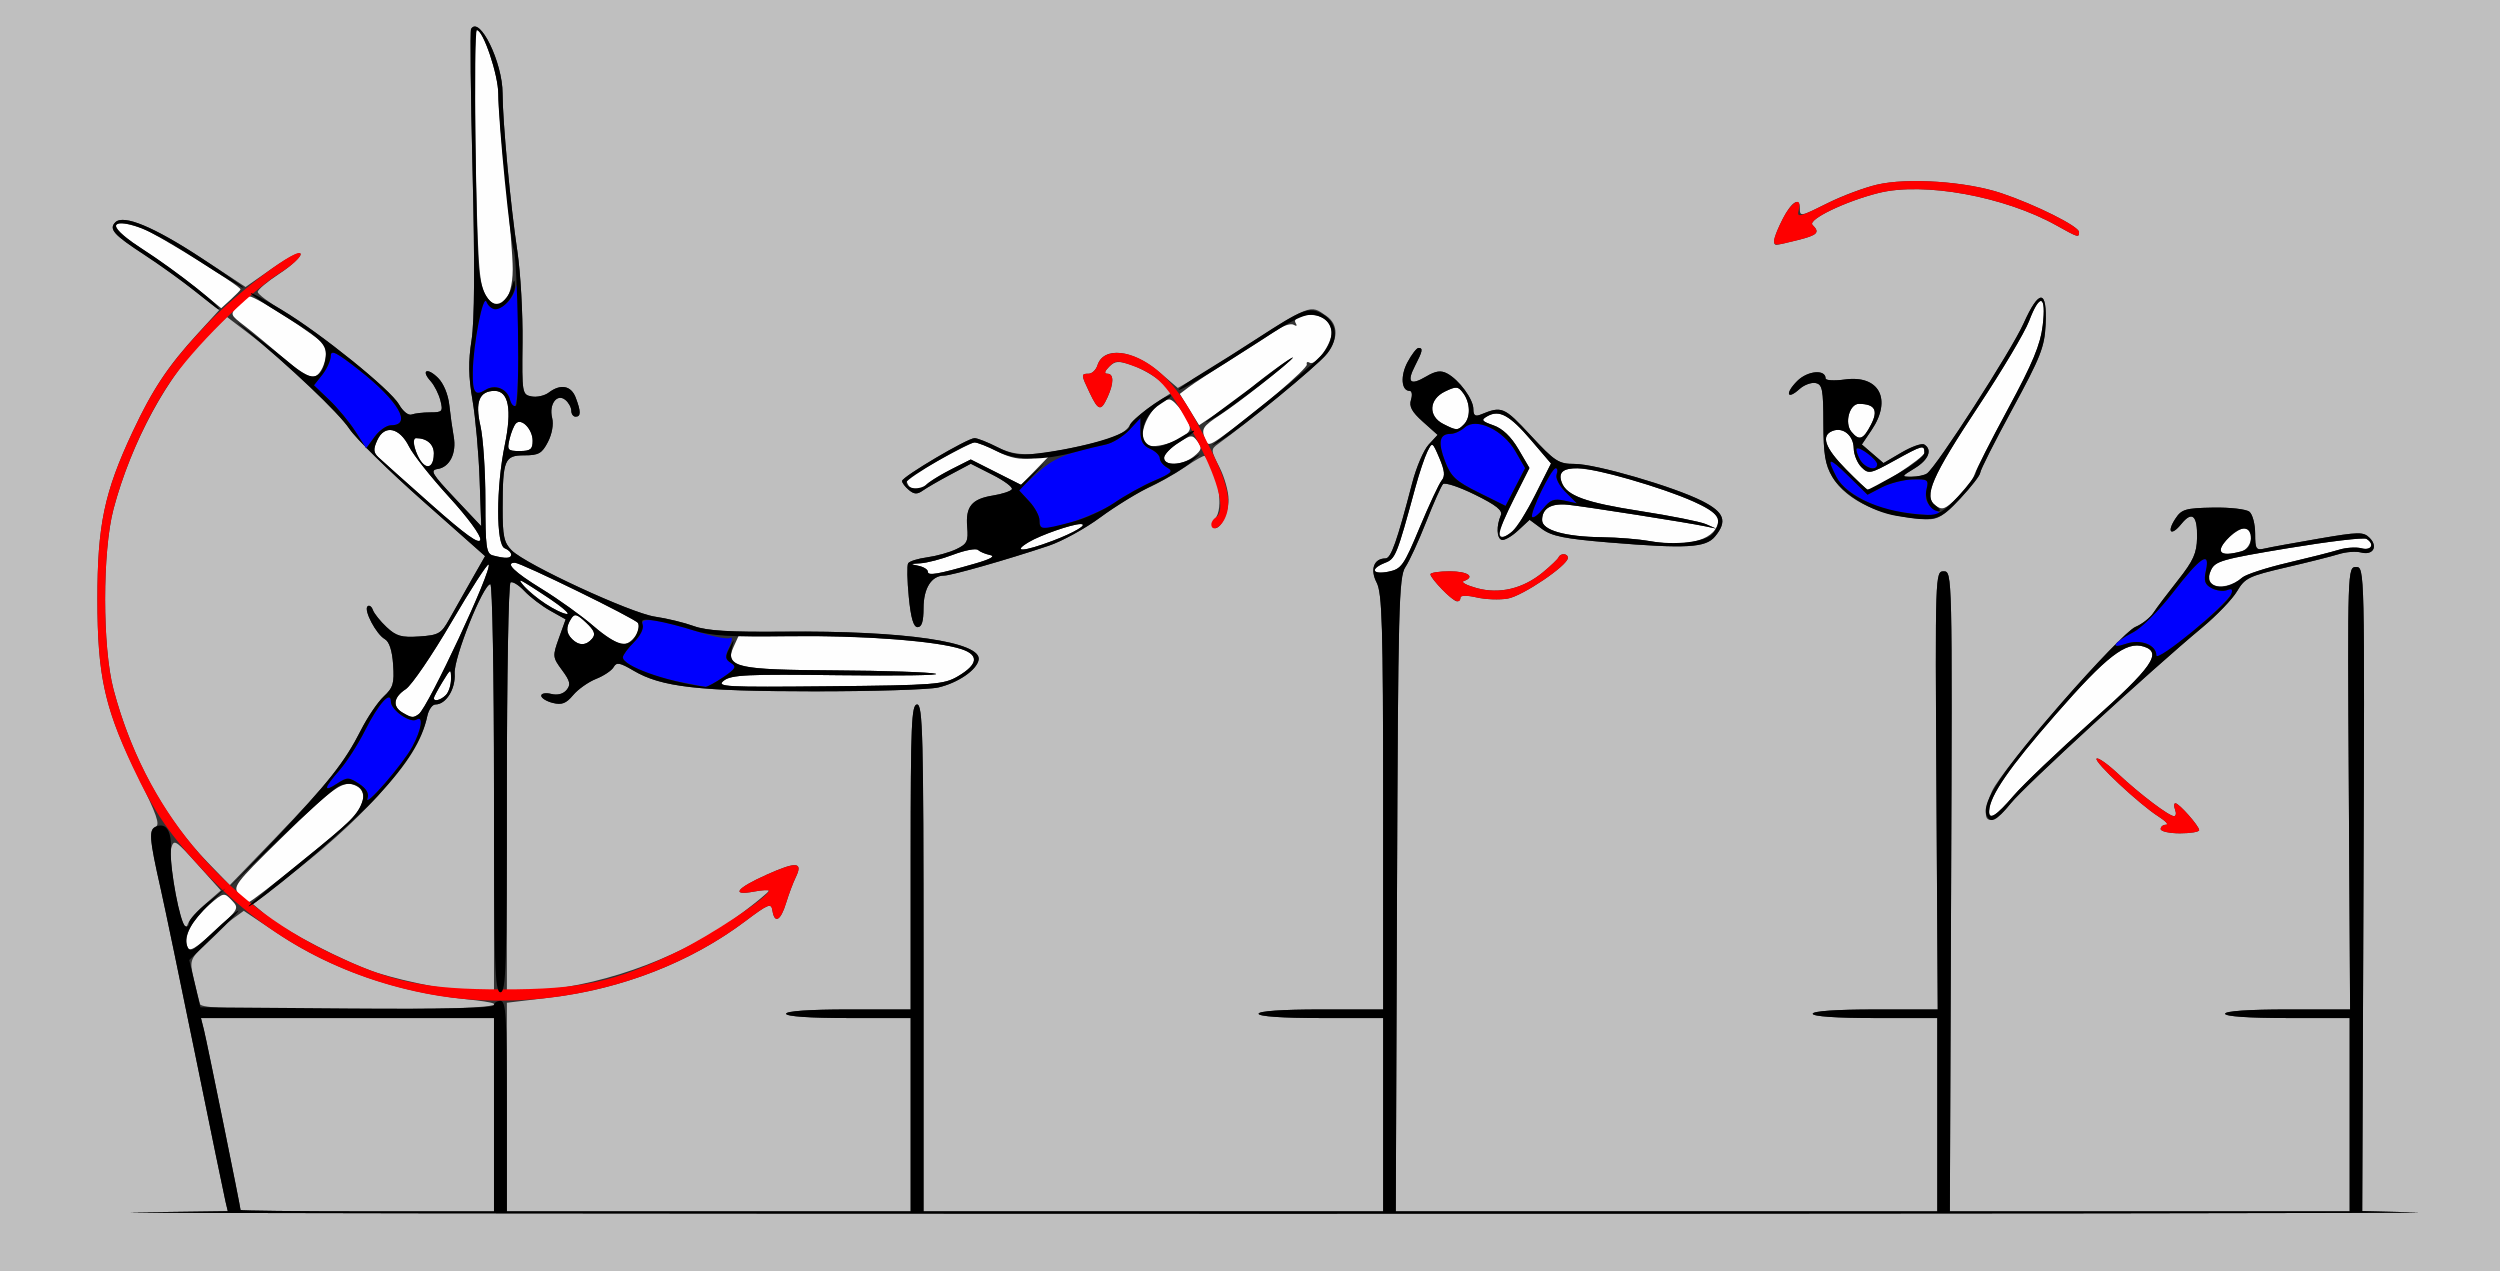 <?xml version="1.0" encoding="UTF-8" standalone="no"?>
<!-- Created with Inkscape (http://www.inkscape.org/) -->

<svg
   xmlns:dc="http://purl.org/dc/elements/1.1/"
   xmlns:cc="http://creativecommons.org/ns#"
   xmlns:rdf="http://www.w3.org/1999/02/22-rdf-syntax-ns#"
   xmlns:svg="http://www.w3.org/2000/svg"
   xmlns="http://www.w3.org/2000/svg"
   xmlns:sodipodi="http://sodipodi.sourceforge.net/DTD/sodipodi-0.dtd"
   xmlns:inkscape="http://www.inkscape.org/namespaces/inkscape"
   id="svg2"
   version="1.1"
   inkscape:version="0.48.5 r10040"
   width="582"
   height="296"
   sodipodi:docname="ub340302.bmp">
  <rect width="100%" height="100%" fill="#333333" stroke="none"/>
  <defs
     id="defs6" />
  <sodipodi:namedview
     pagecolor="#ffffff"
     bordercolor="#666666"
     borderopacity="1"
     objecttolerance="10"
     gridtolerance="10"
     guidetolerance="10"
     inkscape:pageopacity="0"
     inkscape:pageshadow="2"
     inkscape:window-width="640"
     inkscape:window-height="480"
     id="namedview4"
     showgrid="false"
     inkscape:zoom="0.49140893"
     inkscape:cx="291"
     inkscape:cy="148"
     inkscape:window-x="0"
     inkscape:window-y="0"
     inkscape:window-maximized="0"
     inkscape:current-layer="svg2" />
  <g
     id="g2987">
    <path
       style="fill:#fefefe"
       d="m 43.586,220.364 c -0.907,-2.363 1.229,-6.415 5.149,-9.77 3.332,-2.851 3.431,-2.87 5.219,-1 1.774,1.855 1.668,2.046 -3.958,7.159 -4.691,4.263 -5.899,4.944 -6.41,3.611 z m 12.08,-12.18 c -1.554,-1.717 -1.028,-2.422 9.595,-12.86 12.722,-12.501 14.766,-13.914 17.787,-12.298 2.289,1.225 1.937,4.055 -0.916,7.369 C 80.163,192.681 58.769,210 57.914,210 c -0.332,0 -1.343,-0.817 -2.247,-1.816 z M 463.074,188.75 c 0.213,-3.597 4.595,-9.948 15.404,-22.325 12.009,-13.753 16.483,-17.207 20.596,-15.901 4.372,1.388 1.986,4.796 -12.234,17.477 -7.709,6.875 -15.848,14.637 -18.085,17.25 -4.078,4.762 -5.819,5.835 -5.681,3.5 z M 93.75,165.92 c -2.456,-1.431 -2.177,-3.594 0.709,-5.485 1.353,-0.886 6.131,-7.893 10.62,-15.57 4.488,-7.677 8.392,-13.727 8.676,-13.444 0.978,0.978 -14.07,33.209 -16.255,34.813 -1.286,0.944 -1.639,0.915 -3.75,-0.315 z m 7.25,-3.396 c 0,-0.262 0.898,-1.949 1.996,-3.75 1.951,-3.2 1.996,-3.217 2,-0.724 0.002,1.403 -0.536,3.09 -1.196,3.75 -1.203,1.203 -2.8,1.616 -2.8,0.724 z m 67.5,-4.072 c 1.725,-1.359 5.419,-1.533 26.824,-1.264 13.653,0.172 23.778,0.019 22.5,-0.338 -1.278,-0.358 -11.774,-0.709 -23.324,-0.782 -23.461,-0.147 -25.892,-0.717 -23.69,-5.551 L 171.957,148 l 14.771,0.017 c 15.88,0.019 31.743,1.341 37.076,3.09 4.177,1.37 3.896,3.575 -0.808,6.339 -3.255,1.912 -5.332,2.072 -29.997,2.318 -24.276,0.242 -26.332,0.132 -24.5,-1.312 z M 133.2,148.8 c -1.431,-1.431 -1.498,-2.78 -0.237,-4.774 0.786,-1.243 1.33,-1.1 3.472,0.913 1.943,1.826 2.279,2.701 1.43,3.724 -1.376,1.658 -3.094,1.709 -4.665,0.137 z m 4.968,-3.05 c -2.694,-2.337 -8.109,-6.223 -12.033,-8.634 C 119.699,133.161 117.482,131 119.86,131 c 1.433,0 28.033,13.018 28.654,14.023 0.962,1.557 -1.454,4.977 -3.516,4.977 -1.062,0 -4.136,-1.913 -6.83,-4.25 z m -11.186,-5.176 c -3.329,-2.185 -8.062,-6.907 -5.195,-5.183 6.052,3.639 11.396,7.599 10.189,7.551 -0.812,-0.032 -3.06,-1.098 -4.995,-2.367 z m 388.074,-4.525 c -1.127,-0.707 -1.207,-1.424 -0.366,-3.27 0.987,-2.166 2.506,-2.601 18.103,-5.187 9.364,-1.552 17.516,-2.519 18.116,-2.148 1.987,1.228 1.155,2.806 -1.16,2.2 -1.238,-0.324 -3.6,-0.171 -5.25,0.341 -1.65,0.512 -7.05,1.882 -12,3.045 -4.95,1.163 -9.675,2.703 -10.5,3.424 -2.197,1.919 -5.294,2.631 -6.943,1.595 z M 216,133.089 c 0,-0.522 -1.012,-1.145 -2.25,-1.383 -1.937,-0.373 -1.868,-0.452 0.489,-0.57 1.507,-0.075 4.96,-0.98 7.675,-2.011 2.714,-1.031 5.307,-1.525 5.761,-1.097 0.454,0.428 1.725,0.961 2.825,1.184 1.311,0.266 0.105,0.951 -3.5,1.988 -8.742,2.515 -11,2.903 -11,1.888 z m 104,-0.24 c 0,-0.494 1.085,-1.311 2.412,-1.816 2.459,-0.935 2.756,-1.671 7.077,-17.533 0.899,-3.3 2.157,-7.058 2.796,-8.352 1.149,-2.327 1.179,-2.31 2.808,1.5 1.234,2.886 1.366,4.191 0.527,5.205 -0.616,0.744 -2.92,5.676 -5.12,10.96 -3.698,8.882 -4.245,9.657 -7.25,10.271 -1.788,0.365 -3.25,0.259 -3.25,-0.235 z m -205.25,-3.538 c -1.548,-0.404 -1.75,-1.886 -1.75,-12.808 0,-6.793 -0.522,-14.614 -1.161,-17.38 C 110.552,93.548 111.59,91 115.147,91 c 3.262,0 4.076,4.313 2.37,12.569 -2.044,9.896 -2.054,23.288 -0.018,24.069 0.825,0.317 1.5,0.977 1.5,1.469 0,0.927 -1.254,0.987 -4.25,0.204 z M 517,128 c 0,-1.534 3.813,-5 5.5,-5 2.519,0 1.867,4.668 -0.75,5.37 C 518.473,129.248 517,129.133 517,128 z M 239.5,126.2 C 242.257,124.552 249.59,122 251.566,122 c 1.896,0 -1.421,1.982 -6.566,3.923 -6.754,2.549 -9.537,2.689 -5.5,0.277 z m -139,-8.661 c -6.05,-5.359 -11.642,-10.356 -12.427,-11.105 -1.153,-1.099 -1.199,-1.862 -0.24,-3.966 1.675,-3.675 5.166,-2.974 7.391,1.484 0.948,1.899 5.143,7.189 9.322,11.756 4.359,4.763 7.462,9.001 7.277,9.939 -0.232,1.178 -3.398,-1.088 -11.322,-8.108 z m 283.5,8.42 c -2.475,-0.446 -7.425,-0.847 -11,-0.891 -8.676,-0.106 -14,-1.625 -14,-3.993 0,-2.721 2.091,-3.964 6.009,-3.572 3.823,0.382 27.984,4.177 31.991,5.024 l 2.5,0.529 -2.352,-1.034 c -1.294,-0.569 -8.186,-1.941 -15.317,-3.049 -12.707,-1.975 -17.075,-3.561 -18.251,-6.624 -1.596,-4.159 3.328,-4.389 15.919,-0.746 12.436,3.599 20.5,7.273 20.5,9.342 0,4.537 -6.809,6.671 -16,5.014 z m -35,-1.984 c 0,-0.564 1.587,-4.176 3.526,-8.027 l 3.526,-7.002 -2.574,-4.392 c -1.692,-2.888 -3.67,-4.779 -5.776,-5.524 -2.813,-0.995 -2.987,-1.255 -1.432,-2.142 2.764,-1.577 5.181,-0.246 10.179,5.604 l 4.624,5.413 -3.668,7.283 c -3.369,6.69 -5.724,9.698 -7.655,9.78 -0.412,0.018 -0.75,-0.429 -0.75,-0.993 z m 101.598,-6.28 C 447.706,115.581 449.66,111.064 460.63,94.492 466.089,86.247 471.367,77.362 472.36,74.75 c 2.517,-6.623 4.037,-6.146 3.185,1 -0.533,4.471 -2.307,8.752 -7.975,19.25 -4.009,7.425 -7.581,14.427 -7.937,15.561 -0.356,1.134 -2.131,3.498 -3.943,5.255 -2.873,2.784 -3.526,3.025 -5.092,1.88 z m -239.139,-4.762 c -0.363,-0.587 -0.502,-1.195 -0.309,-1.351 C 213.082,110.012 225.908,103 226.848,103 c 0.677,0 3.092,0.949 5.365,2.108 2.978,1.519 5.236,1.961 8.08,1.579 l 3.947,-0.529 -3.261,3.364 -3.261,3.364 -5.861,-2.959 -5.861,-2.959 -4.927,2.497 c -2.71,1.373 -5.21,2.955 -5.557,3.516 -0.825,1.334 -3.216,1.306 -4.053,-0.048 z m 218.254,-3.718 c -4.892,-4.967 -5.881,-7.83 -3.076,-8.906 2.443,-0.938 4.858,1.059 4.911,4.06 0.026,1.459 0.833,3.435 1.794,4.391 1.661,1.653 2.04,1.578 7.633,-1.511 C 447.658,103.559 448,103.469 448,105.414 448,106.514 436.491,114 434.8,114 c -0.206,0 -2.496,-2.153 -5.088,-4.784 z M 98.236,107.739 C 96.668,105.779 95.756,102 96.851,102 99.348,102 101,103.412 101,105.548 c 0,2.8 -1.394,3.905 -2.764,2.191 z M 271,106.598 c 0,-0.771 1.462,-2.336 3.25,-3.479 3.057,-1.954 3.327,-1.975 4.546,-0.348 1.103,1.471 0.974,1.99 -0.861,3.479 C 275.336,108.359 271,108.577 271,106.598 z M 118.61,102.25 c 0.356,-1.512 1.021,-3.158 1.477,-3.658 1.273,-1.394 3.913,1.325 3.913,4.03 0,1.978 -0.507,2.378 -3.019,2.378 -2.784,0 -2.969,-0.214 -2.371,-2.75 z m 148.057,1.083 C 264.322,100.989 268.63,93 272.239,93 273.521,93 277,97.887 277,99.689 c 0,2.356 -8.592,5.386 -10.333,3.645 z m 13.938,-0.921 c -1.009,-2.629 -0.758,-3.045 3.564,-5.904 4.27,-2.826 14.54,-10.886 16.332,-12.819 1.376,-1.483 -6.416,4.111 -9.5,6.82 -1.375,1.208 -4.602,3.61 -7.172,5.338 l -4.672,3.142 -2.252,-3.644 -2.252,-3.644 2.118,-1.6 c 1.165,-0.88 5.631,-3.8 9.924,-6.488 4.293,-2.688 9.053,-5.746 10.578,-6.796 1.524,-1.05 3.281,-1.593 3.905,-1.208 0.684,0.423 0.857,0.254 0.438,-0.425 -1.011,-1.636 3.784,-2.576 6.293,-1.234 1.205,0.645 2.093,2.109 2.093,3.45 0,2.735 -3.734,7.882 -5.105,7.035 -0.52,-0.321 -0.821,-0.137 -0.67,0.409 0.248,0.897 -11.992,11.314 -19.871,16.909 -2.728,1.938 -3.226,2.025 -3.75,0.659 z m 150.406,-1.899 c -1.673,-2.016 -0.455,-6.517 1.758,-6.498 3.709,0.033 4.544,1.479 2.8,4.852 -1.806,3.492 -2.744,3.831 -4.558,1.646 z M 336,98.706 c -3.59,-1.816 -3.374,-5.76 0.416,-7.576 2.622,-1.257 3.05,-1.214 4.25,0.428 1.658,2.268 1.721,5.656 0.134,7.243 -1.479,1.479 -1.698,1.475 -4.8,-0.094 z M 65.892,83.286 c -3.025,-2.632 -7.051,-5.971 -8.946,-7.421 -3.42,-2.616 -3.431,-2.651 -1.54,-4.75 C 56.453,69.952 57.655,69 58.076,69 c 1.522,0 16.252,9.541 17.287,11.197 1.343,2.149 -0.269,7.161 -2.437,7.579 -0.843,0.162 -4.009,-1.858 -7.034,-4.49 z M 46,67.287 C 42.975,64.831 37.462,60.84 33.75,58.417 25.008,52.714 24.711,50.303 33.101,53.156 35.994,54.139 56,66.56 56,67.373 c 0,0.153 -1.012,1.201 -2.25,2.329 L 51.5,71.752 46,67.287 z m 67.091,1.487 C 111.472,66.182 111.184,61.672 110.626,30.25 110.4,17.462 110.556,7 110.974,7 c 1.518,0 5.026,10.383 5.029,14.883 0.002,2.539 0.762,11.592 1.691,20.117 0.928,8.525 1.679,17.836 1.669,20.691 -0.028,7.551 -3.345,10.769 -6.272,6.083 z"
       id="path2997"
       inkscape:connector-curvature="0" />
    <path
       style="fill:#bfbfbf"
       d="M 0,148 0,0 l 291,0 291,0 0,148 0,148 -291,0 -291,0 0,-148 z m 562.714,134.253 -12.786,-0.313 0.286,-74.97 c 0.284,-74.399 0.271,-74.97 -1.714,-74.97 -1.978,-1.7e-4 -1.997,0.566 -1.7,51.5 L 547.101,235 532.55,235 C 523.517,235 518,235.379 518,236 c 0,0.621 5.5,1 14.5,1 l 14.5,0 0,22.5 0,22.5 -46.536,0 -46.536,0 0.286,-74.5 c 0.284,-73.929 0.271,-74.5 -1.714,-74.5 -1.978,-1.8e-4 -1.997,0.566 -1.699,51 L 451.102,235 436.551,235 C 427.517,235 422,235.379 422,236 c 0,0.621 5.5,1 14.5,1 l 14.5,0 0,22.5 0,22.5 -63.031,0 -63.031,0 0.281,-73.75 c 0.256,-67.102 0.432,-73.975 1.96,-76.25 0.923,-1.375 3.095,-6.1 4.825,-10.5 1.73,-4.4 3.499,-8.364 3.931,-8.81 0.432,-0.445 3.783,0.668 7.446,2.475 4.981,2.456 6.495,3.669 6.005,4.81 -1.062,2.47 -0.968,5.294 0.191,5.699 0.592,0.207 2.301,-0.758 3.797,-2.144 l 2.72,-2.521 2.855,2.111 c 2.316,1.712 5.28,2.311 15.703,3.169 17.941,1.478 22.439,1.223 24.598,-1.392 2.944,-3.564 2.19,-5.641 -3,-8.266 C 389.622,113.28 371.472,108 366.576,108 c -3.737,0 -4.584,-0.549 -10.241,-6.639 -6.207,-6.682 -6.688,-6.884 -11.585,-4.868 -1.319,0.543 -1.75,0.234 -1.75,-1.252 0,-2.303 -3.306,-6.8 -6.097,-8.294 -1.466,-0.784 -2.665,-0.612 -4.892,0.704 -3.734,2.206 -4.593,1.372 -2.586,-2.51 C 331.199,81.715 331.337,81 330.227,81 c -0.425,0 -1.571,1.483 -2.547,3.295 C 325.959,87.49 326.218,91 328.174,91 c 0.528,0 0.666,0.928 0.306,2.062 -0.493,1.553 0.192,2.818 2.772,5.122 l 3.426,3.06 -2.089,2.261 c -1.149,1.244 -2.866,5.245 -3.815,8.892 C 325.218,126.057 323.824,130 322.551,130 c -2.713,0 -3.658,2.566 -2.068,5.615 1.278,2.451 1.505,10.136 1.511,51.135 L 322,235 l -14.5,0 c -9,0 -14.5,0.379 -14.5,1 0,0.621 5.5,1 14.5,1 l 14.5,0 0,22.5 0,22.5 -53.5,0 -53.5,0 0,-59 c 0,-51.778 -0.184,-59 -1.5,-59 -1.305,0 -1.5,4.611 -1.5,35.5 l 0,35.5 -14.5,0 c -9,0 -14.5,0.379 -14.5,1 0,0.621 5.5,1 14.5,1 l 14.5,0 0,22.5 0,22.5 -47,0 -47,0 0,-24.28 0,-24.28 10.049,-1.202 c 16.827,-2.012 32.776,-8.251 45.451,-17.779 5.41,-4.066 6.031,-4.311 6.32,-2.485 0.498,3.16 1.914,2.39 3.173,-1.724 0.631,-2.062 1.642,-4.762 2.246,-5.998 1.757,-3.596 0.232,-3.745 -6.694,-0.651 -7.121,3.181 -8.51,4.991 -3.044,3.965 1.925,-0.361 3.5,-0.449 3.5,-0.196 0,0.253 -2.812,2.587 -6.25,5.187 -12.768,9.656 -30.828,16.551 -47.245,18.039 L 118,231.276 l 0,-47.579 c 0,-26.168 0.385,-47.817 0.855,-48.107 0.47,-0.291 1.929,0.615 3.242,2.013 1.313,1.398 4.007,3.452 5.987,4.564 l 3.6,2.023 -1.566,4.356 c -1.513,4.208 -1.488,4.461 0.732,7.464 1.883,2.546 2.072,3.38 1.049,4.613 -0.78,0.94 -2.122,1.286 -3.574,0.922 C 127.046,161.224 126,161.412 126,161.962 c 0,0.55 1.203,1.302 2.673,1.671 2.108,0.529 3.112,0.146 4.75,-1.812 1.142,-1.365 3.55,-3.068 5.351,-3.783 1.801,-0.715 3.636,-1.947 4.078,-2.737 0.673,-1.202 1.428,-1.069 4.62,0.815 6.489,3.829 15.037,4.81 42.028,4.823 13.75,0.007 26.765,-0.397 28.923,-0.897 4.569,-1.06 8.937,-4.04 9.404,-6.417 0.825,-4.197 -17.4,-6.844 -45.313,-6.581 -12.752,0.12 -18.016,-0.206 -21.014,-1.3 -2.2,-0.803 -6.25,-1.786 -9,-2.184 -5.625,-0.814 -30.047,-12.107 -33.37,-15.431 -1.809,-1.809 -2.128,-3.295 -2.116,-9.88 0.02,-11.267 0.427,-12.25 5.077,-12.25 3.305,0 4.088,-0.446 5.465,-3.108 0.956,-1.849 1.354,-4.116 0.983,-5.596 -0.799,-3.185 1.14,-5.809 3.094,-4.187 C 132.385,93.734 133,94.865 133,95.622 133,96.38 133.45,97 134,97 c 1.258,0 1.264,-1.175 0.025,-4.435 -1.068,-2.809 -3.517,-3.266 -6.276,-1.172 -0.963,0.731 -2.763,1.136 -4,0.899 -2.195,-0.42 -2.245,-0.723 -2.105,-12.611 C 121.723,72.981 121.183,63.45 120.444,58.5 118.825,47.657 117,28.167 117,21.726 117,14.511 111.617,3.523 109.664,6.75 c -0.25,0.412 -0.091,15.375 0.353,33.25 0.537,21.635 0.458,34.729 -0.238,39.168 -0.778,4.963 -0.722,8.543 0.219,14 0.695,4.033 1.438,12.282 1.65,18.332 l 0.386,11 -6.132,-6.5 c -5.358,-5.68 -5.865,-6.54 -4.015,-6.82 2.821,-0.426 4.436,-3.69 3.735,-7.545 -0.314,-1.724 -0.772,-5.012 -1.018,-7.307 -0.266,-2.472 -1.329,-5.053 -2.61,-6.333 -2.521,-2.521 -4.075,-1.849 -1.733,0.749 0.87,0.966 1.891,2.994 2.269,4.506 0.635,2.545 0.461,2.75 -2.34,2.75 -1.665,0 -3.626,0.226 -4.358,0.502 C 95.077,96.786 93.799,95.768 92.882,94.151 90.947,90.739 74.275,77.27 65.939,72.385 62.673,70.471 60,68.479 60,67.96 c 0,-0.519 2.242,-2.41 4.982,-4.202 2.74,-1.792 4.99,-3.855 5,-4.585 0.01,-0.767 -2.688,0.564 -6.397,3.157 L 57.17,66.814 46.797,60.01 C 35.78,52.785 28.735,49.865 26.855,51.745 c -1.557,1.557 -0.357,2.959 6.005,7.024 3.102,1.981 8.457,5.814 11.9,8.516 l 6.26,4.914 -5.04,5.514 c -6.905,7.556 -10.499,12.984 -15.113,22.831 -6.596,14.075 -8.193,21.668 -8.193,38.957 0,18.239 1.749,25.802 9.648,41.712 4.141,8.342 5.002,10.833 3.89,11.26 -1.616,0.62 -1.432,2.83 1.212,14.528 0.932,4.125 4.587,21.675 8.121,39 3.534,17.325 6.664,32.504 6.955,33.73 l 0.529,2.23 -21.764,0.29 C 19.294,282.411 136.85,282.547 292.5,282.553 c 155.65,0.007 277.246,-0.129 270.214,-0.301 z M 56,281.679 C 56,281.04 48.15,242.427 47.476,239.75 L 46.783,237 80.892,237 115,237 l 0,22.5 0,22.5 -29.5,0 C 69.275,282 56,281.856 56,281.679 z M 46.559,233.75 c -0.208,-0.688 -0.85,-3.275 -1.426,-5.75 -1.027,-4.407 -0.972,-4.579 2.659,-8.334 2.039,-2.109 4.89,-4.687 6.334,-5.73 l 2.627,-1.896 8.018,5.367 C 77.005,225.595 92.468,230.996 108.25,232.593 123.262,234.112 113.201,235 80.969,235 54.612,235 46.852,234.718 46.559,233.75 z m 53.782,-4.229 C 96.404,228.806 90.779,227.44 87.842,226.485 80.74,224.177 66.291,216.732 62.198,213.272 L 58.919,210.5 l 10.179,-8 c 17.207,-13.523 28.496,-26.815 30.365,-35.75 0.316,-1.512 1.172,-2.75 1.901,-2.75 2.479,0 4.724,-3.62 4.481,-7.226 C 105.604,153.194 112.485,136 114.158,136 114.621,136 115,157.375 115,183.5 l 0,47.5 -3.75,-0.09 c -2.062,-0.05 -6.971,-0.675 -10.908,-1.389 z M 42.631,215 c -1.513,-3.768 -3.354,-15.384 -2.774,-17.507 0.607,-2.223 0.955,-2.01 6.1,3.727 l 5.457,6.084 -3.554,3.098 c -1.955,1.704 -3.795,3.773 -4.09,4.598 -0.476,1.333 -0.603,1.333 -1.138,0 z m 5.734,-14.217 C 38.298,190.423 30.63,176.341 26.429,160.5 c -2.604,-9.816 -2.604,-32.184 0,-42 4.129,-15.567 12.666,-31.269 21.959,-40.39 l 4.426,-4.344 4.843,3.691 c 8.433,6.427 21.42,18.705 23.842,22.542 1.284,2.034 8.88,9.496 16.881,16.584 l 14.547,12.886 -3.148,5.516 c -1.732,3.034 -4.069,7.167 -5.193,9.185 -1.867,3.35 -2.474,3.698 -6.975,4.002 -4.144,0.28 -5.357,-0.066 -7.605,-2.169 C 88.534,144.626 87.092,142.825 86.802,142 c -0.29,-0.825 -0.848,-1.204 -1.239,-0.843 -0.948,0.877 2.022,6.511 4.022,7.631 1.033,0.578 1.707,2.647 1.935,5.937 0.302,4.361 0.004,5.371 -2.186,7.412 -1.394,1.3 -3.794,4.846 -5.332,7.88 -3.809,7.514 -7.698,12.406 -20.004,25.163 l -10.501,10.886 -5.133,-5.283 z M 511.968,193.25 c -0.042,-0.994 -4.69,-6.25 -5.527,-6.25 -0.36,0 -0.396,0.675 -0.079,1.5 0.317,0.825 0.207,1.5 -0.243,1.5 -1.196,0 -7.951,-5.114 -13.035,-9.869 -2.429,-2.272 -4.679,-3.858 -5,-3.524 -0.675,0.703 9.978,10.665 14.417,13.482 1.65,1.047 2.438,1.905 1.75,1.907 -0.688,0.002 -1.25,0.454 -1.25,1.004 0,0.55 2.025,1 4.5,1 2.475,0 4.486,-0.338 4.468,-0.75 z m -43.832,-6.27 c 3.189,-3.968 32.567,-30.944 44.52,-40.879 3.386,-2.814 7.046,-6.625 8.133,-8.468 1.815,-3.077 2.745,-3.53 11.344,-5.528 5.152,-1.197 10.717,-2.598 12.367,-3.114 1.65,-0.515 3.962,-0.685 5.137,-0.377 2.789,0.731 4.037,-1.368 2.015,-3.39 -1.445,-1.445 -2.484,-1.43 -11.868,0.178 -5.656,0.969 -11.297,1.999 -12.534,2.288 -2.045,0.478 -2.25,0.163 -2.25,-3.46 0,-2.192 -0.599,-4.483 -1.33,-5.09 -0.735,-0.61 -4.531,-1.045 -8.484,-0.972 -6.403,0.118 -7.321,0.388 -8.749,2.568 -2.103,3.209 -1.012,4.195 1.376,1.245 2.519,-3.11 3.759,-2.019 3.661,3.221 -0.067,3.567 -0.869,5.354 -4.412,9.828 -2.381,3.008 -4.967,6.435 -5.745,7.617 -0.778,1.182 -2.668,2.668 -4.2,3.303 -3.637,1.506 -31.089,32.989 -33.404,38.309 -3.21,7.375 -0.605,8.976 4.423,2.72 z M 215,141.571 C 215,136.936 216.848,134 219.765,134 c 1.693,0 14.68,-3.703 24.372,-6.949 3.1,-1.038 8.5,-4.012 12,-6.608 3.5,-2.596 8.388,-5.622 10.863,-6.724 2.475,-1.102 6.444,-3.333 8.82,-4.957 2.376,-1.625 4.456,-2.798 4.623,-2.608 3.148,3.604 4.579,12.424 2.374,14.63 -0.651,0.651 -0.839,1.528 -0.418,1.948 1.276,1.276 3.602,-2.897 3.602,-6.463 0,-1.842 -0.951,-5.212 -2.113,-7.49 -2.051,-4.021 -2.059,-4.18 -0.25,-5.476 6.911,-4.952 22.845,-18.088 24.892,-20.52 3.069,-3.648 3.164,-7.184 0.248,-9.226 -3.921,-2.746 -3.268,-3.014 -21.777,8.935 -3.575,2.308 -7.92,5.013 -9.655,6.012 l -3.155,1.815 -4.212,-3.606 C 263.708,81.346 256.907,80.567 255.484,85.051 255.144,86.123 254.221,87 253.433,87 c -1.803,0 -1.793,0.176 0.253,4.466 2.007,4.208 2.62,4.354 4.154,0.987 C 259.338,89.164 259.317,87 257.786,87 c -0.788,0 -0.649,-0.566 0.397,-1.611 1.368,-1.368 2.161,-1.43 5.24,-0.414 1.996,0.659 4.974,2.33 6.619,3.714 l 2.991,2.517 -4.54,3.007 c -2.497,1.654 -4.962,3.796 -5.478,4.76 -1.046,1.954 -4.088,3.244 -11.515,4.882 -11.032,2.434 -14.913,2.485 -19.291,0.251 C 229.938,102.948 227.539,102 226.878,102 225.23,102 210,110.999 210,111.973 c 0,0.43 0.713,1.374 1.584,2.097 1.233,1.023 1.953,1.053 3.25,0.131 0.916,-0.651 3.804,-2.32 6.416,-3.709 l 4.75,-2.526 5.037,2.552 c 2.77,1.404 4.805,2.927 4.522,3.385 -0.283,0.458 -2.266,1.113 -4.407,1.455 -4.94,0.79 -6.397,2.574 -5.987,7.329 0.287,3.33 -0.02,3.955 -2.537,5.161 -1.575,0.755 -4.621,1.608 -6.77,1.896 -2.149,0.288 -4.148,0.914 -4.443,1.391 -0.295,0.477 -0.226,4.016 0.154,7.865 0.485,4.925 1.096,6.998 2.06,6.998 0.955,0 1.371,-1.344 1.371,-4.429 z m 125,-2.466 c 0,-0.522 1.563,-0.532 3.75,-0.025 2.062,0.478 5.325,0.6 7.25,0.271 3.429,-0.587 14,-7.739 14,-9.473 0,-1.071 -1.703,-1.172 -2.167,-0.128 -0.183,0.412 -1.816,1.976 -3.629,3.474 -4.651,3.844 -10.134,5.149 -15.455,3.679 -2.337,-0.646 -3.688,-1.376 -3,-1.622 C 343.545,134.28 341.721,133 337.5,133 c -2.475,0 -4.5,0.313 -4.5,0.695 C 333,134.687 338.214,140 339.187,140 339.634,140 340,139.597 340,139.105 z M 456.363,116.043 C 458.913,113.316 461,110.614 461,110.038 c 0,-0.576 3.362,-7.233 7.47,-14.793 6.565,-12.08 7.504,-14.459 7.75,-19.639 0.394,-8.302 -1.493,-8.413 -5.133,-0.301 -2.83,6.308 -20.319,33.462 -22.497,34.929 -0.6,0.404 -2.216,0.74 -3.591,0.746 -2.411,0.011 -2.385,-0.059 0.75,-1.97 3.237,-1.974 4.179,-4.319 2.22,-5.529 -0.566,-0.35 -2.934,0.48 -5.262,1.844 l -4.232,2.48 -2.518,-2.166 -2.518,-2.166 2.281,-3.384 c 4.789,-7.106 1.763,-12.838 -6.201,-11.746 C 427.033,88.683 425,88.573 425,88.098 c 0,-2.184 -4.2,-1.807 -6.599,0.592 -2.879,2.879 -2.421,4.543 0.518,1.883 1.062,-0.962 2.745,-1.592 3.739,-1.4 1.582,0.305 1.81,1.47 1.824,9.338 0.014,7.239 0.416,9.671 2.068,12.49 3.328,5.679 11.778,9.461 22.062,9.875 2.52,0.101 3.996,-0.819 7.75,-4.832 z M 418.557,55.881 c 4.6,-1.158 5.172,-1.752 3.399,-3.525 -1.216,-1.216 7.654,-5.5 15.386,-7.431 10.521,-2.628 29.321,0.803 41.402,7.555 5.092,2.846 5.256,2.894 5.256,1.534 0,-1.302 -10.084,-6.348 -18.051,-9.031 -8.138,-2.741 -21.854,-3.678 -29.041,-1.983 -2.975,0.702 -7.983,2.564 -11.13,4.138 C 419.144,50.457 419,50.486 419,48.5 c 0,-2.745 -1.934,-1.549 -3.98,2.46 C 413.007,54.907 412.5,57 413.557,57 c 0.306,0 2.556,-0.503 5,-1.119 z"
       id="path2995"
       inkscape:connector-curvature="0" />
    <path
       style="fill:#0000fe"
       d="m 85.562,185.824 c 0.395,-1.112 -0.272,-2.244 -1.983,-3.365 -2.394,-1.569 -2.757,-1.572 -5.078,-0.051 -3.334,2.184 -3.155,1.102 0.507,-3.069 1.654,-1.884 4.317,-6.02 5.918,-9.192 C 88.135,163.789 91,160.585 91,163.355 c 0,1.932 4.491,5.078 5.956,4.173 1.693,-1.046 1.197,2.266 -0.938,6.263 -2.189,4.098 -11.404,14.704 -10.456,12.035 z M 157.5,158.59 c -6.358,-1.286 -12.5,-4.023 -12.5,-5.571 0,-0.511 1.165,-2.094 2.59,-3.519 1.49,-1.49 2.346,-3.226 2.015,-4.088 -0.71,-1.85 3.726,-1.261 13.121,1.743 3.424,1.095 6.69,1.704 7.258,1.354 0.594,-0.367 0.506,0.514 -0.207,2.08 -1.05,2.304 -0.992,2.872 0.378,3.736 1.388,0.876 1.133,1.347 -1.814,3.347 -1.886,1.28 -3.747,2.283 -4.135,2.229 C 163.818,159.848 160.8,159.258 157.5,158.59 z M 502,152.585 c 0,-2.481 -3.699,-3.886 -7.105,-2.698 -3.924,1.368 -2.815,-0.367 1.723,-2.695 1.919,-0.984 6.052,-5.11 9.185,-9.167 6.488,-8.401 8.777,-9.944 7.738,-5.213 -0.535,2.437 -0.27,3.263 1.322,4.115 1.095,0.586 2.704,0.792 3.576,0.458 3.54,-1.359 0.045,2.834 -8.036,9.639 C 505.344,151.284 502,153.497 502,152.585 z M 242,121.146 c 0,-1.02 -1.085,-3.024 -2.411,-4.455 l -2.411,-2.601 4.176,-3.849 c 3.867,-3.565 6.749,-4.775 16.047,-6.741 1.596,-0.338 4.071,-1.865 5.5,-3.395 l 2.598,-2.781 0,3.088 c 0,2.243 0.616,3.358 2.25,4.075 1.238,0.543 2.25,1.533 2.25,2.2 0,0.667 0.787,1.654 1.749,2.192 1.476,0.826 1.001,1.299 -3.048,3.035 -2.638,1.131 -6.807,3.439 -9.264,5.13 C 255.677,119.631 246.351,123 242.951,123 242.428,123 242,122.166 242,121.146 z m 114.695,-0.784 C 355.988,119.654 361.128,109 362.177,109 c 0.418,0 0.509,0.655 0.202,1.456 -0.312,0.813 0.604,2.618 2.075,4.089 l 2.633,2.633 -2.928,-0.643 c -2.373,-0.521 -3.304,-0.166 -4.911,1.877 -1.09,1.386 -2.239,2.263 -2.553,1.95 z M 441.5,119.06 c -5.879,-1.013 -12.244,-4.665 -13.979,-8.021 -2.433,-4.705 -1.81,-4.74 2.858,-0.159 l 4.378,4.297 3.348,-1.732 c 1.842,-0.952 5.058,-1.78 7.147,-1.839 3.608,-0.102 3.769,0.026 3.215,2.545 -0.447,2.03 -0.049,3.027 1.697,4.25 2.271,1.591 2.266,1.597 -1.192,1.472 -1.91,-0.069 -5.273,-0.435 -7.473,-0.814 z m -97.249,-4.388 c -5.369,-2.662 -6.475,-3.691 -7.857,-7.309 C 334.691,102.903 335.09,101 337.73,101 c 0.887,0 2.354,-0.671 3.26,-1.491 2.643,-2.392 8.93,0.56 11.795,5.539 l 2.263,3.932 -2.274,4.395 -2.274,4.395 -6.249,-3.098 z m 88.703,-7.758 c -0.614,-1.147 -0.94,-2.262 -0.725,-2.477 0.605,-0.605 4.771,2.556 4.771,3.619 0,1.774 -2.928,0.947 -4.046,-1.142 z M 82.738,100.434 c -1.386,-2.164 -4.123,-5.464 -6.082,-7.335 l -3.563,-3.401 1.954,-2.484 C 76.121,85.848 77,83.883 77,82.848 77,81.34 78.319,82.003 83.634,86.18 92.794,93.378 96.035,99 91.024,99 c -1.022,0 -2.737,1.208 -3.812,2.684 l -1.955,2.684 -2.519,-3.934 z M 118.709,92.994 c -0.664,-2.54 -3.472,-3.623 -5.733,-2.21 -2.382,1.488 -2.986,0.617 -2.914,-4.2 0.098,-6.532 2.406,-18.342 3.191,-16.333 1.331,3.404 6.015,0.873 6.942,-3.75 0.221,-1.1 0.435,4.646 0.477,12.769 0.07,13.573 -0.663,18.696 -1.963,13.725 z"
       id="path2993"
       inkscape:connector-curvature="0" />
    <path
       style="fill:#fe0000"
       d="M 100.342,231.521 C 79.993,227.828 62.157,218.267 48.191,203.565 39.599,194.519 35.843,189.075 30.867,178.457 24.271,164.382 22.674,156.789 22.674,139.5 c 0,-17.289 1.597,-24.882 8.193,-38.957 4.976,-10.618 8.732,-16.062 17.325,-25.108 7.243,-7.625 21.81,-18.477 21.807,-16.245 -9.84e-4,0.72 -2.138,2.654 -4.75,4.296 C 58.045,68.017 44.806,81.195 39.472,89.146 34.054,97.22 29.138,108.284 26.429,118.5 c -2.604,9.816 -2.604,32.184 0,42 7.315,27.578 25.21,49.291 50.643,61.45 14.07,6.727 21.954,8.381 39.928,8.381 18.201,0 25.97,-1.668 40.5,-8.695 7.748,-3.748 21.5,-12.873 21.5,-14.266 0,-0.253 -1.575,-0.165 -3.5,0.196 -5.466,1.025 -4.077,-0.784 3.044,-3.965 6.925,-3.094 8.451,-2.945 6.694,0.651 -0.604,1.237 -1.615,3.936 -2.246,5.998 -1.259,4.115 -2.674,4.884 -3.173,1.724 -0.288,-1.826 -0.91,-1.582 -6.32,2.485 -20.08,15.094 -48.052,21.617 -73.158,17.062 z M 503,193 c 0,-0.55 0.562,-1.002 1.25,-1.004 0.688,-0.002 -0.1,-0.86 -1.75,-1.907 -4.438,-2.816 -15.092,-12.779 -14.417,-13.482 0.321,-0.334 2.571,1.252 5,3.524 5.084,4.755 11.839,9.869 13.035,9.869 0.45,0 0.56,-0.675 0.243,-1.5 -0.317,-0.825 -0.281,-1.5 0.079,-1.5 0.837,0 5.486,5.256 5.527,6.25 0.017,0.412 -1.993,0.75 -4.468,0.75 -2.475,0 -4.5,-0.45 -4.5,-1 z M 335.687,137.195 C 334.209,135.653 333,134.078 333,133.695 333,133.313 335.025,133 337.5,133 c 4.221,0 6.045,1.28 3.25,2.281 -0.688,0.246 0.662,0.976 3,1.622 5.321,1.47 10.803,0.165 15.455,-3.679 1.813,-1.498 3.445,-3.061 3.629,-3.474 0.464,-1.043 2.167,-0.942 2.167,0.128 0,1.733 -10.571,8.886 -14,9.473 -1.925,0.329 -5.188,0.208 -7.25,-0.271 -2.187,-0.507 -3.75,-0.497 -3.75,0.025 0,1.634 -1.594,0.928 -4.313,-1.91 z M 282,122.059 c 0,-0.518 0.45,-1.219 1,-1.559 2.38,-1.471 0.869,-7.926 -4.137,-17.671 -6.369,-12.398 -8.713,-15.224 -14.448,-17.414 -4.216,-1.61 -4.642,-1.615 -6.186,-0.072 C 257.172,86.399 257.012,87 257.786,87 c 1.531,0 1.552,2.164 0.054,5.453 -1.534,3.367 -2.148,3.221 -4.154,-0.987 C 251.639,87.176 251.629,87 253.433,87 c 0.788,0 1.711,-0.877 2.051,-1.949 1.359,-4.281 8.004,-3.747 13.907,1.119 4.343,3.58 7.467,8.247 12.794,19.111 3.873,7.9 4.648,12.295 2.78,15.784 C 283.891,123.072 282,123.705 282,122.059 z M 413,55.96 c 0,-0.572 0.909,-2.822 2.02,-5 2.089,-4.095 4.604,-5.454 3.7,-2 -0.457,1.749 0.204,1.602 6.133,-1.362 3.655,-1.827 9.08,-3.896 12.054,-4.598 7.187,-1.696 20.902,-0.76 29.041,1.982 C 473.916,47.667 484,52.712 484,54.014 c 0,1.36 -0.163,1.312 -5.256,-1.534 -12.081,-6.752 -30.881,-10.183 -41.402,-7.555 -7.733,1.931 -16.602,6.215 -15.386,7.431 1.773,1.773 1.201,2.367 -3.399,3.525 C 413.121,57.25 413,57.252 413,55.96 z"
       id="path2991"
       inkscape:connector-curvature="0" />
    <path
       style="fill:#000000"
       d="m 31.264,282.251 21.764,-0.29 -0.529,-2.23 C 52.208,278.504 49.078,263.325 45.544,246 c -3.534,-17.325 -7.189,-34.875 -8.121,-39 -2.757,-12.198 -2.864,-13.893 -0.931,-14.636 2.271,-0.871 3.53,1.288 3.289,5.636 -0.241,4.329 2.131,16.828 3.334,17.571 0.486,0.301 0.893,-0.043 0.902,-0.762 0.01,-0.72 1.922,-2.817 4.25,-4.66 L 52.5,206.797 49,210.251 c -4.647,4.586 -6.23,7.449 -5.46,9.874 0.571,1.8 1.171,1.493 5.988,-3.063 C 52.471,214.278 55.144,212 55.467,212 c 0.323,0 -2.113,2.587 -5.412,5.75 l -5.998,5.75 1.297,5.5 1.297,5.5 34.175,0.263 C 103.41,234.937 115,234.683 115,234.013 115,233.456 115.675,233 116.5,233 c 1.293,0 1.5,3.389 1.5,24.5 l 0,24.5 47,0 47,0 0,-22.5 0,-22.5 -14.5,0 c -9,0 -14.5,-0.379 -14.5,-1 0,-0.621 5.5,-1 14.5,-1 l 14.5,0 0,-35.5 c 0,-30.889 0.195,-35.5 1.5,-35.5 1.316,0 1.5,7.222 1.5,59 l 0,59 53.5,0 53.5,0 0,-22.5 0,-22.5 -14.5,0 c -9,0 -14.5,-0.379 -14.5,-1 0,-0.621 5.5,-1 14.5,-1 l 14.5,0 -0.006,-48.25 c -0.005,-40.999 -0.232,-48.684 -1.511,-51.135 C 318.893,132.566 319.838,130 322.551,130 c 1.273,0 2.666,-3.943 6.222,-17.603 0.949,-3.647 2.666,-7.649 3.815,-8.892 l 2.089,-2.261 -3.426,-3.06 c -2.58,-2.304 -3.265,-3.569 -2.772,-5.122 C 328.84,91.928 328.703,91 328.174,91 326.218,91 325.959,87.49 327.68,84.295 328.656,82.483 329.802,81 330.227,81 c 1.11,0 0.971,0.715 -0.801,4.143 -2.007,3.881 -1.148,4.715 2.586,2.51 2.227,-1.316 3.426,-1.488 4.892,-0.704 2.79,1.493 6.097,5.991 6.097,8.294 0,1.486 0.431,1.795 1.75,1.252 4.898,-2.016 5.379,-1.814 11.585,4.868 5.657,6.09 6.504,6.639 10.241,6.639 4.895,0 23.046,5.28 29.674,8.631 5.19,2.625 5.944,4.702 3,8.266 -2.16,2.615 -6.657,2.869 -24.598,1.392 -10.423,-0.859 -13.387,-1.457 -15.703,-3.169 l -2.855,-2.111 -2.72,2.521 c -1.496,1.387 -3.205,2.351 -3.797,2.144 -1.159,-0.405 -1.253,-3.229 -0.191,-5.699 0.49,-1.141 -1.024,-2.354 -6.005,-4.81 -3.663,-1.807 -7.014,-2.92 -7.446,-2.475 -0.432,0.445 -2.201,4.41 -3.931,8.81 -1.73,4.4 -3.901,9.125 -4.825,10.5 -1.528,2.275 -1.704,9.148 -1.96,76.25 l -0.281,73.75 63.031,0 63.031,0 0,-22.5 0,-22.5 -14.5,0 c -9,0 -14.5,-0.379 -14.5,-1 0,-0.621 5.517,-1 14.551,-1 l 14.551,0 -0.301,-51 c -0.297,-50.434 -0.279,-51 1.699,-51 1.985,1.7e-4 1.998,0.571 1.714,74.5 L 453.927,282 l 46.536,0 46.536,0 0,-22.5 0,-22.5 -14.5,0 c -9,0 -14.5,-0.379 -14.5,-1 0,-0.621 5.517,-1 14.55,-1 l 14.55,0 -0.3,-51.5 C 546.503,132.566 546.522,131.999 548.5,131.999 c 1.985,1.8e-4 1.998,0.572 1.714,74.97 l -0.286,74.97 12.786,0.313 C 569.746,282.425 448.15,282.56 292.5,282.553 136.85,282.547 19.294,282.411 31.264,282.251 z M 115,259.5 l 0,-22.5 -34.108,0 -34.108,0 0.693,2.75 C 48.15,242.427 56,281.04 56,281.679 56,281.856 69.275,282 85.5,282 l 29.5,0 0,-22.5 z M 330.5,122.813 c 2.2,-5.284 4.504,-10.216 5.12,-10.96 0.839,-1.014 0.707,-2.319 -0.527,-5.205 -1.629,-3.81 -1.659,-3.827 -2.808,-1.5 -0.639,1.294 -1.897,5.052 -2.796,8.352 -4.321,15.862 -4.618,16.599 -7.077,17.533 -3.542,1.347 -2.939,2.822 0.838,2.05 3.005,-0.613 3.552,-1.389 7.25,-10.271 z m 68.25,1.389 c 2.459,-3.117 1.407,-4.86 -4.5,-7.462 -7.56,-3.329 -22.914,-7.741 -26.941,-7.741 -3.505,2.5e-4 -4.627,1.008 -3.728,3.35 1.176,3.063 5.543,4.649 18.251,6.624 7.131,1.108 14.023,2.48 15.317,3.049 l 2.352,1.034 -2.5,-0.529 c -4.006,-0.848 -28.167,-4.642 -31.991,-5.024 -3.918,-0.392 -6.009,0.851 -6.009,3.572 0,2.368 5.324,3.887 14,3.993 3.575,0.044 8.525,0.445 11,0.891 5.963,1.075 13.196,0.213 14.75,-1.757 z m -46.631,-0.498 c 0.89,-0.678 3.269,-4.51 5.287,-8.516 l 3.668,-7.283 -4.624,-5.413 c -4.998,-5.85 -7.415,-7.181 -10.179,-5.604 -1.555,0.887 -1.381,1.147 1.432,2.142 2.106,0.745 4.084,2.636 5.776,5.524 l 2.574,4.392 -3.526,7.002 c -4.462,8.86 -4.57,10.925 -0.408,7.756 z m 12.04,-7.169 2.928,0.643 -2.633,-2.633 c -1.471,-1.471 -2.387,-3.276 -2.075,-4.089 0.307,-0.801 0.216,-1.456 -0.202,-1.456 -1.048,0 -6.189,10.654 -5.482,11.362 0.314,0.314 1.463,-0.563 2.553,-1.95 1.607,-2.043 2.537,-2.398 4.911,-1.877 z m -11.374,-11.487 c -2.865,-4.979 -9.152,-7.931 -11.795,-5.539 C 340.084,100.329 338.617,101 337.73,101 c -2.64,0 -3.039,1.903 -1.335,6.364 1.382,3.618 2.487,4.646 7.857,7.309 l 6.249,3.098 2.274,-4.395 2.274,-4.395 -2.263,-3.932 z M 340.8,98.8 c 1.587,-1.587 1.524,-4.975 -0.134,-7.243 -1.2,-1.641 -1.628,-1.684 -4.25,-0.428 -3.789,1.816 -4.005,5.76 -0.416,7.576 3.102,1.569 3.321,1.574 4.8,0.094 z M 115,183.5 c 0,-26.125 -0.379,-47.5 -0.842,-47.5 -1.673,0 -8.554,17.194 -8.313,20.774 0.243,3.607 -2.002,7.226 -4.481,7.226 -0.729,0 -1.585,1.238 -1.901,2.75 -1.17,5.595 -4.494,10.949 -11.525,18.563 C 82.074,191.663 66.013,205.567 59,210.364 c -3.665,2.507 2.005,-2.462 11.5,-10.078 11.075,-8.884 12.953,-10.768 13.93,-13.976 0.912,-2.997 -2.448,-4.894 -5.68,-3.206 -1.238,0.646 -7.425,6.175 -13.75,12.285 L 53.5,206.5 64,195.39 c 12.492,-13.218 16.271,-18.011 20.003,-25.373 1.538,-3.034 3.937,-6.581 5.332,-7.88 2.19,-2.041 2.487,-3.051 2.186,-7.412 -0.227,-3.29 -0.902,-5.358 -1.935,-5.937 -2,-1.12 -4.971,-6.754 -4.022,-7.631 0.391,-0.361 0.948,0.018 1.239,0.843 0.29,0.825 1.732,2.626 3.203,4.002 2.248,2.103 3.461,2.448 7.605,2.169 4.502,-0.304 5.108,-0.652 6.975,-4.002 1.125,-2.018 3.461,-6.151 5.193,-9.185 l 3.148,-5.516 -14.429,-12.782 C 90.561,109.656 82.815,102.046 81.284,99.776 78.818,96.119 67.988,85.83 56.458,76.191 54.281,74.371 55.2,74.933 58.5,77.441 c 3.3,2.508 7.662,5.967 9.693,7.688 4.171,3.533 6.408,3.31 7.424,-0.741 0.964,-3.84 -0.274,-5.263 -9.425,-10.838 -4.469,-2.723 -7.979,-5.096 -7.801,-5.274 0.178,-0.178 3.384,1.535 7.124,3.807 9.401,5.711 25.413,18.624 27.368,22.069 0.917,1.616 2.194,2.634 2.949,2.35 C 96.564,96.226 98.526,96 100.19,96 c 2.801,0 2.976,-0.205 2.34,-2.75 -0.377,-1.512 -1.399,-3.54 -2.269,-4.506 -2.342,-2.598 -0.788,-3.27 1.733,-0.749 1.281,1.281 2.344,3.861 2.61,6.333 0.247,2.295 0.705,5.583 1.018,7.307 0.701,3.855 -0.915,7.119 -3.735,7.545 -1.85,0.279 -1.343,1.14 4.015,6.82 l 6.132,6.5 -0.386,-11 c -0.212,-6.05 -0.955,-14.299 -1.65,-18.332 -0.941,-5.457 -0.997,-9.037 -0.219,-14 C 110.475,74.729 110.554,61.635 110.017,40 109.573,22.125 109.414,7.162 109.664,6.75 111.617,3.523 117,14.511 117,21.726 c 0,6.441 1.825,25.932 3.444,36.774 0.739,4.95 1.279,14.481 1.2,21.181 -0.14,11.888 -0.09,12.191 2.105,12.611 1.237,0.237 3.037,-0.168 4,-0.899 2.758,-2.094 5.208,-1.636 6.276,1.172 C 135.264,95.825 135.258,97 134,97 c -0.55,0 -1,-0.62 -1,-1.378 0,-0.758 -0.615,-1.888 -1.367,-2.512 -1.955,-1.622 -3.894,1.001 -3.094,4.187 0.371,1.48 -0.027,3.747 -0.983,5.596 -1.377,2.662 -2.16,3.108 -5.465,3.108 -4.65,0 -5.057,0.983 -5.077,12.25 -0.012,6.585 0.307,8.07 2.116,9.88 3.324,3.324 27.745,14.617 33.37,15.431 2.75,0.398 6.8,1.381 9,2.184 2.998,1.094 8.262,1.42 21.014,1.3 27.913,-0.263 46.138,2.384 45.313,6.581 -0.467,2.377 -4.835,5.358 -9.404,6.417 -2.157,0.5 -15.173,0.904 -28.923,0.897 -26.991,-0.014 -35.539,-0.995 -42.028,-4.823 -3.192,-1.884 -3.948,-2.017 -4.62,-0.815 -0.442,0.79 -2.277,2.022 -4.078,2.737 -1.801,0.715 -4.208,2.418 -5.351,3.783 -1.638,1.958 -2.642,2.341 -4.75,1.812 C 127.203,163.264 126,162.512 126,161.962 c 0,-0.55 1.046,-0.738 2.324,-0.417 1.451,0.364 2.793,0.018 3.574,-0.922 1.023,-1.233 0.834,-2.067 -1.049,-4.613 -2.22,-3.003 -2.245,-3.256 -0.732,-7.464 l 1.566,-4.356 -3.6,-2.023 c -1.98,-1.113 -4.674,-3.167 -5.987,-4.564 -1.313,-1.398 -2.772,-2.303 -3.242,-2.013 C 118.385,135.88 118,157.466 118,183.559 118,225.062 117.812,231 116.5,231 c -1.312,0 -1.5,-5.944 -1.5,-47.5 z m -18.982,-9.71 c 2.135,-3.997 2.631,-7.309 0.938,-6.263 C 95.491,168.433 91,165.286 91,163.355 c 0,-2.769 -2.865,0.434 -6.074,6.792 -1.601,3.172 -4.264,7.308 -5.918,9.192 -3.662,4.171 -3.841,5.254 -0.507,3.069 2.321,-1.521 2.684,-1.517 5.078,0.051 1.712,1.121 2.378,2.253 1.983,3.365 -0.948,2.67 8.267,-7.937 10.456,-12.035 z M 97.5,166.235 c 2.184,-1.605 17.233,-33.835 16.255,-34.813 -0.283,-0.283 -4.187,5.766 -8.676,13.444 -4.488,7.677 -9.267,14.684 -10.62,15.57 -2.886,1.891 -3.166,4.054 -0.709,5.485 2.111,1.23 2.464,1.259 3.75,0.315 z M 103.8,161.8 c 0.66,-0.66 1.198,-2.348 1.196,-3.75 -0.004,-2.492 -0.049,-2.476 -2,0.724 -1.098,1.801 -1.996,3.488 -1.996,3.75 0,0.892 1.597,0.479 2.8,-0.724 z m 64.541,-4.127 c 2.939,-1.994 3.199,-2.473 1.821,-3.342 -1.348,-0.85 -1.41,-1.404 -0.38,-3.423 1.224,-2.4 1.226,-2.4 0.633,-0.084 -1.174,4.578 1.228,5.101 24.085,5.244 11.55,0.072 22.046,0.424 23.324,0.782 1.278,0.358 -8.847,0.51 -22.5,0.338 -21.405,-0.269 -25.099,-0.095 -26.824,1.264 -1.832,1.444 0.224,1.554 24.5,1.312 24.665,-0.246 26.742,-0.406 29.997,-2.318 4.705,-2.764 4.986,-4.968 0.808,-6.338 -5.957,-1.953 -22.994,-3.209 -40.305,-2.971 -13.345,0.184 -18.075,-0.111 -22,-1.368 -2.75,-0.881 -6.681,-1.884 -8.735,-2.228 -3.062,-0.513 -3.631,-0.356 -3.16,0.872 0.331,0.862 -0.525,2.598 -2.015,4.088 -1.424,1.424 -2.59,3.008 -2.59,3.519 0,2.043 9.899,5.59 19.206,6.882 0.388,0.054 2.249,-0.949 4.135,-2.229 z m -30.476,-9.01 c 0.849,-1.023 0.513,-1.898 -1.43,-3.724 -2.143,-2.013 -2.686,-2.156 -3.472,-0.913 -1.261,1.994 -1.194,3.343 0.237,4.774 1.571,1.571 3.289,1.521 4.665,-0.137 z m 10.146,-0.683 c 0.595,-1.111 0.821,-2.442 0.503,-2.956 C 147.893,144.018 121.293,131 119.86,131 c -2.378,0 -0.161,2.161 6.275,6.116 3.924,2.411 9.339,6.297 12.033,8.634 5.386,4.673 8.195,5.309 9.843,2.229 z m -19.746,-8.397 c -7.682,-5.059 -7.949,-5.193 -6.283,-3.142 1.96,2.412 8.132,6.426 9.995,6.501 0.812,0.032 -0.858,-1.479 -3.712,-3.359 z M 119,129.107 c 0,-0.491 -0.675,-1.152 -1.5,-1.469 -2.036,-0.781 -2.027,-14.173 0.018,-24.069 C 119.223,95.313 118.409,91 115.147,91 c -3.557,0 -4.595,2.548 -3.308,8.123 0.639,2.766 1.161,10.587 1.161,17.38 0,10.921 0.202,12.403 1.75,12.808 2.996,0.783 4.25,0.723 4.25,-0.204 z m -14.455,-13.399 c -4.179,-4.567 -8.374,-9.857 -9.322,-11.756 -2.225,-4.458 -5.716,-5.159 -7.391,-1.484 -0.959,2.104 -0.912,2.867 0.24,3.966 0.785,0.748 6.377,5.745 12.427,11.105 7.925,7.02 11.09,9.286 11.322,8.108 0.185,-0.938 -2.918,-5.176 -7.277,-9.939 z M 101,105.548 C 101,103.412 99.348,102 96.851,102 c -0.56,0 -0.688,0.972 -0.296,2.25 C 98.092,109.264 101,110.113 101,105.548 z m 23,-2.926 c 0,-2.705 -2.64,-5.424 -3.913,-4.03 -0.456,0.499 -1.12,2.145 -1.477,3.658 -0.598,2.536 -0.413,2.75 2.371,2.75 C 123.493,105 124,104.601 124,102.622 z M 91.024,99 C 96.035,99 92.794,93.378 83.634,86.18 78.319,82.003 77,81.34 77,82.848 c 0,1.035 -0.879,3 -1.954,4.366 l -1.954,2.484 3.563,3.401 c 1.959,1.871 4.696,5.171 6.082,7.335 l 2.519,3.934 1.955,-2.684 C 88.287,100.208 90.003,99 91.024,99 z m 29.557,-22.406 c -0.173,-9.544 -0.61,-17.832 -0.972,-18.418 -0.781,-1.263 -3.602,-29.656 -3.606,-36.293 C 116,17.435 112.498,7 111.008,7 c -0.78,0 -0.273,49.857 0.575,56.5 0.686,5.381 2.894,8.32 5.171,6.883 0.935,-0.59 2.003,-2.155 2.373,-3.478 0.53,-1.892 0.694,-1.996 0.773,-0.484 C 120.017,68.678 117.286,72 115.314,72 c -0.757,0 -1.684,-0.787 -2.061,-1.75 -0.786,-2.009 -3.093,9.801 -3.191,16.333 -0.072,4.817 0.532,5.688 2.914,4.2 2.261,-1.412 5.069,-0.329 5.733,2.21 0.285,1.091 0.894,1.752 1.353,1.468 0.459,-0.284 0.693,-8.324 0.52,-17.868 z M 462.432,189.683 c -1.145,-2.984 3.84,-10.413 17.484,-26.053 7.929,-9.089 15.669,-17.044 17.201,-17.679 1.532,-0.635 3.422,-2.121 4.2,-3.303 0.778,-1.182 3.363,-4.61 5.745,-7.617 3.543,-4.474 4.345,-6.261 4.412,-9.828 0.099,-5.24 -1.142,-6.331 -3.661,-3.221 -2.389,2.95 -3.479,1.963 -1.376,-1.245 1.429,-2.181 2.347,-2.45 8.749,-2.568 3.953,-0.073 7.748,0.362 8.484,0.972 0.732,0.607 1.33,2.898 1.33,5.09 0,3.623 0.205,3.938 2.25,3.46 1.238,-0.289 6.878,-1.319 12.534,-2.288 9.384,-1.608 10.423,-1.624 11.868,-0.178 2.022,2.022 0.774,4.121 -2.015,3.39 -1.175,-0.308 -3.487,-0.139 -5.137,0.377 -1.65,0.515 -7.215,1.916 -12.367,3.114 -8.599,1.999 -9.529,2.451 -11.344,5.528 -1.088,1.843 -4.747,5.654 -8.133,8.468 -11.953,9.935 -41.331,36.911 -44.52,40.879 -3.381,4.207 -4.858,4.907 -5.704,2.703 z m 6.323,-4.433 c 2.237,-2.612 10.376,-10.375 18.085,-17.25 14.219,-12.68 16.605,-16.089 12.234,-17.477 -4.113,-1.305 -8.587,2.149 -20.596,15.901 -10.808,12.377 -15.19,18.729 -15.404,22.325 -0.139,2.335 1.603,1.262 5.681,-3.5 z m 50.66,-46.887 c 0.441,-1.15 0.173,-1.418 -0.975,-0.978 -0.871,0.334 -2.48,0.128 -3.576,-0.458 -1.592,-0.852 -1.857,-1.678 -1.322,-4.115 1.039,-4.731 -1.251,-3.189 -7.738,5.213 -3.133,4.058 -7.267,8.183 -9.185,9.167 -4.538,2.328 -5.647,4.063 -1.723,2.695 3.406,-1.187 7.105,0.218 7.105,2.698 0,1.728 16.448,-11.706 17.414,-14.223 z M 522,134.453 c 0.825,-0.721 5.55,-2.261 10.5,-3.424 4.95,-1.163 10.35,-2.533 12,-3.045 1.65,-0.512 4.013,-0.666 5.25,-0.341 2.315,0.607 3.147,-0.971 1.16,-2.2 -0.6,-0.371 -8.752,0.596 -18.116,2.148 -15.597,2.586 -17.116,3.021 -18.103,5.187 -1.872,4.109 3.193,5.269 7.309,1.674 z m -0.25,-6.084 c 1.535,-0.411 2.25,-1.36 2.25,-2.986 0,-2.948 -2.262,-3.121 -5,-0.383 -3.457,3.457 -2.401,4.75 2.75,3.37 z m -310.181,10.632 c -0.379,-3.849 -0.448,-7.388 -0.154,-7.865 0.295,-0.477 2.294,-1.103 4.443,-1.391 2.149,-0.288 5.195,-1.142 6.77,-1.896 2.517,-1.206 2.824,-1.831 2.537,-5.161 -0.41,-4.755 1.048,-6.539 5.987,-7.329 2.141,-0.342 4.124,-0.997 4.407,-1.455 0.283,-0.458 -1.752,-1.982 -4.522,-3.385 L 226,107.966 l -4.75,2.526 c -2.612,1.389 -5.5,3.058 -6.416,3.709 -1.297,0.921 -2.017,0.892 -3.25,-0.131 C 210.713,113.347 210,112.403 210,111.973 210,110.999 225.23,102 226.878,102 c 0.661,0 3.06,0.948 5.331,2.106 3.292,1.679 5.159,1.979 9.21,1.479 C 252.556,104.211 263,101.074 263,99.103 c 0,-1.123 7.96,-7.104 9.447,-7.099 0.579,0.002 -0.397,0.888 -2.17,1.969 C 265.27,97.026 264.452,104 269.101,104 c 1.19,0 3.679,-0.937 5.531,-2.082 1.852,-1.145 3.368,-1.857 3.368,-1.582 0,0.275 -1.575,1.473 -3.5,2.663 -1.925,1.19 -3.5,2.801 -3.5,3.582 0,1.901 3.937,1.812 7.027,-0.158 1.789,-1.14 1.643,-0.858 -0.527,1.021 -1.65,1.428 -5.7,3.887 -9,5.464 -3.3,1.577 -8.863,4.979 -12.363,7.561 -3.5,2.581 -8.9,5.543 -12,6.582 C 234.445,130.297 221.458,134 219.765,134 216.848,134 215,136.936 215,141.571 215,144.656 214.584,146 213.629,146 c -0.965,0 -1.575,-2.073 -2.06,-6.998 z M 227,131.2 c 3.605,-1.037 4.811,-1.722 3.5,-1.988 -1.1,-0.223 -2.371,-0.756 -2.825,-1.184 -0.454,-0.428 -3.046,0.066 -5.761,1.097 -2.714,1.031 -6.168,1.937 -7.675,2.011 -2.358,0.117 -2.426,0.197 -0.489,0.57 1.238,0.238 2.25,0.861 2.25,1.383 0,1.015 2.258,0.627 11,-1.888 z m 18,-5.277 C 250.145,123.982 253.462,122 251.566,122 c -1.976,0 -9.309,2.552 -12.066,4.2 -4.037,2.412 -1.254,2.272 5.5,-0.277 z m 4.436,-4.365 c 3.043,-0.793 7.543,-2.824 10.001,-4.515 2.457,-1.691 6.626,-3.999 9.264,-5.13 4.049,-1.736 4.524,-2.209 3.048,-3.035 C 270.787,108.341 270,107.355 270,106.687 c 0,-0.667 -1.012,-1.657 -2.25,-2.2 -1.635,-0.717 -2.25,-1.832 -2.25,-4.075 l 0,-3.088 -2.598,2.781 c -1.429,1.529 -3.904,3.052 -5.5,3.384 -1.596,0.332 -4.702,1.097 -6.902,1.7 -7.721,2.118 -14.074,2.07 -18.403,-0.139 C 229.887,103.922 227.544,103 226.89,103 c -1.639,0 -15.862,8.314 -15.878,9.281 -0.025,1.606 3.124,1.907 4.775,0.456 0.942,-0.828 3.623,-2.465 5.957,-3.639 l 4.244,-2.134 5.843,2.95 5.843,2.95 3.164,-2.932 c 3.015,-2.794 3.005,-2.762 -0.2,0.664 l -3.364,3.596 2.363,2.55 c 1.3,1.402 2.363,3.384 2.363,4.404 0,2.23 0.378,2.251 7.436,0.413 z M 441.5,120.089 C 435.667,119.127 428.904,115.015 426.551,111 c -1.652,-2.818 -2.054,-5.25 -2.068,-12.49 -0.015,-7.867 -0.243,-9.033 -1.824,-9.338 -0.994,-0.191 -2.677,0.439 -3.739,1.4 -2.939,2.66 -3.397,0.996 -0.518,-1.883 C 420.8,86.291 425,85.914 425,88.098 c 0,0.475 2.033,0.586 4.518,0.245 7.964,-1.092 10.99,4.64 6.201,11.746 l -2.281,3.384 2.518,2.166 2.518,2.166 4.232,-2.48 c 2.328,-1.364 4.696,-2.194 5.262,-1.844 1.959,1.211 1.017,3.556 -2.22,5.529 -3.135,1.911 -3.161,1.981 -0.75,1.97 1.375,-0.006 2.991,-0.342 3.591,-0.746 2.177,-1.467 19.666,-28.62 22.497,-34.929 3.64,-8.112 5.527,-8.001 5.133,0.301 -0.246,5.179 -1.185,7.558 -7.75,19.639 C 464.362,102.805 461,109.462 461,110.038 c 0,0.576 -2.087,3.278 -4.637,6.005 -4.941,5.282 -5.861,5.533 -14.863,4.047 z m 14.373,-4.567 C 458.143,113.06 460,110.583 460,110.018 c 0,-0.565 3.343,-7.212 7.43,-14.772 5.799,-10.729 7.58,-15.007 8.115,-19.495 0.852,-7.146 -0.668,-7.623 -3.185,-1 -0.993,2.612 -6.271,11.497 -11.73,19.742 -10.963,16.56 -12.923,21.089 -10.038,23.198 0.985,0.72 1.31,1.309 0.722,1.309 -1.912,0 -3.414,-2.753 -2.81,-5.154 0.544,-2.166 0.297,-2.337 -3.23,-2.239 -2.101,0.059 -5.327,0.886 -7.168,1.839 l -3.348,1.732 -4.378,-4.297 c -4.667,-4.581 -5.291,-4.546 -2.858,0.159 2.469,4.775 11.219,8.439 21.102,8.835 2.498,0.1 3.949,-0.771 7.25,-4.352 z m -14.285,-5.108 c 3.527,-1.972 6.412,-4.222 6.412,-5 0,-1.945 -0.342,-1.855 -7.027,1.836 -5.593,3.088 -5.972,3.164 -7.633,1.511 -0.961,-0.957 -1.769,-2.933 -1.794,-4.391 -0.053,-3.001 -2.467,-4.998 -4.911,-4.06 -2.805,1.076 -1.816,3.939 3.076,8.906 2.592,2.631 4.881,4.784 5.088,4.784 0.206,0 3.261,-1.614 6.788,-3.586 z M 437,108.057 c 0,-1.064 -4.166,-4.224 -4.771,-3.619 -0.215,0.215 0.111,1.33 0.725,2.477 1.118,2.089 4.046,2.916 4.046,1.142 z m -1.431,-9.189 c 1.744,-3.373 0.91,-4.819 -2.8,-4.852 -2.213,-0.02 -3.431,4.482 -1.758,6.498 1.814,2.185 2.752,1.847 4.558,-1.646 z M 283.5,102.59 c 1.1,-0.892 6.636,-5.285 12.302,-9.764 5.666,-4.479 11.179,-9.257 12.25,-10.619 2.76,-3.508 2.52,-6.989 -0.579,-8.401 -2.876,-1.31 -4.806,-0.524 -14.974,6.095 -10.597,6.899 -17.753,11.179 -18.105,10.827 -0.189,-0.189 2.458,-2.043 5.881,-4.121 3.423,-2.078 8.924,-5.541 12.224,-7.695 10.705,-6.989 12.232,-7.572 15.317,-5.848 3.437,1.92 3.925,5.722 1.184,9.207 -2.262,2.876 -20.321,17.692 -24.777,20.328 -2.515,1.488 -2.571,1.487 -0.724,-0.01 z m -2.367,-4.744 c 0.898,-0.74 3.598,-2.78 6,-4.534 2.402,-1.753 6.505,-4.834 9.117,-6.846 2.612,-2.012 4.75,-3.467 4.75,-3.233 0,0.676 -14.595,11.924 -18.217,14.04 -1.806,1.055 -2.549,1.313 -1.65,0.572 z M 45.5,67.877 c -2.75,-2.21 -7.99,-5.979 -11.646,-8.374 -7.385,-4.84 -8.586,-6.171 -6.999,-7.757 1.886,-1.886 8.937,1.049 20.083,8.359 C 52.722,63.897 57.095,67 56.656,67 56.217,67 51.502,64.145 46.179,60.656 37.113,54.713 31.525,52 28.351,52 25.538,52 27.199,54.152 32.75,57.698 c 8.142,5.201 20.133,14.694 18,14.25 -0.138,-0.029 -2.5,-1.861 -5.25,-4.071 z"
       id="path2989"
       inkscape:connector-curvature="0" />
  </g>
</svg>
